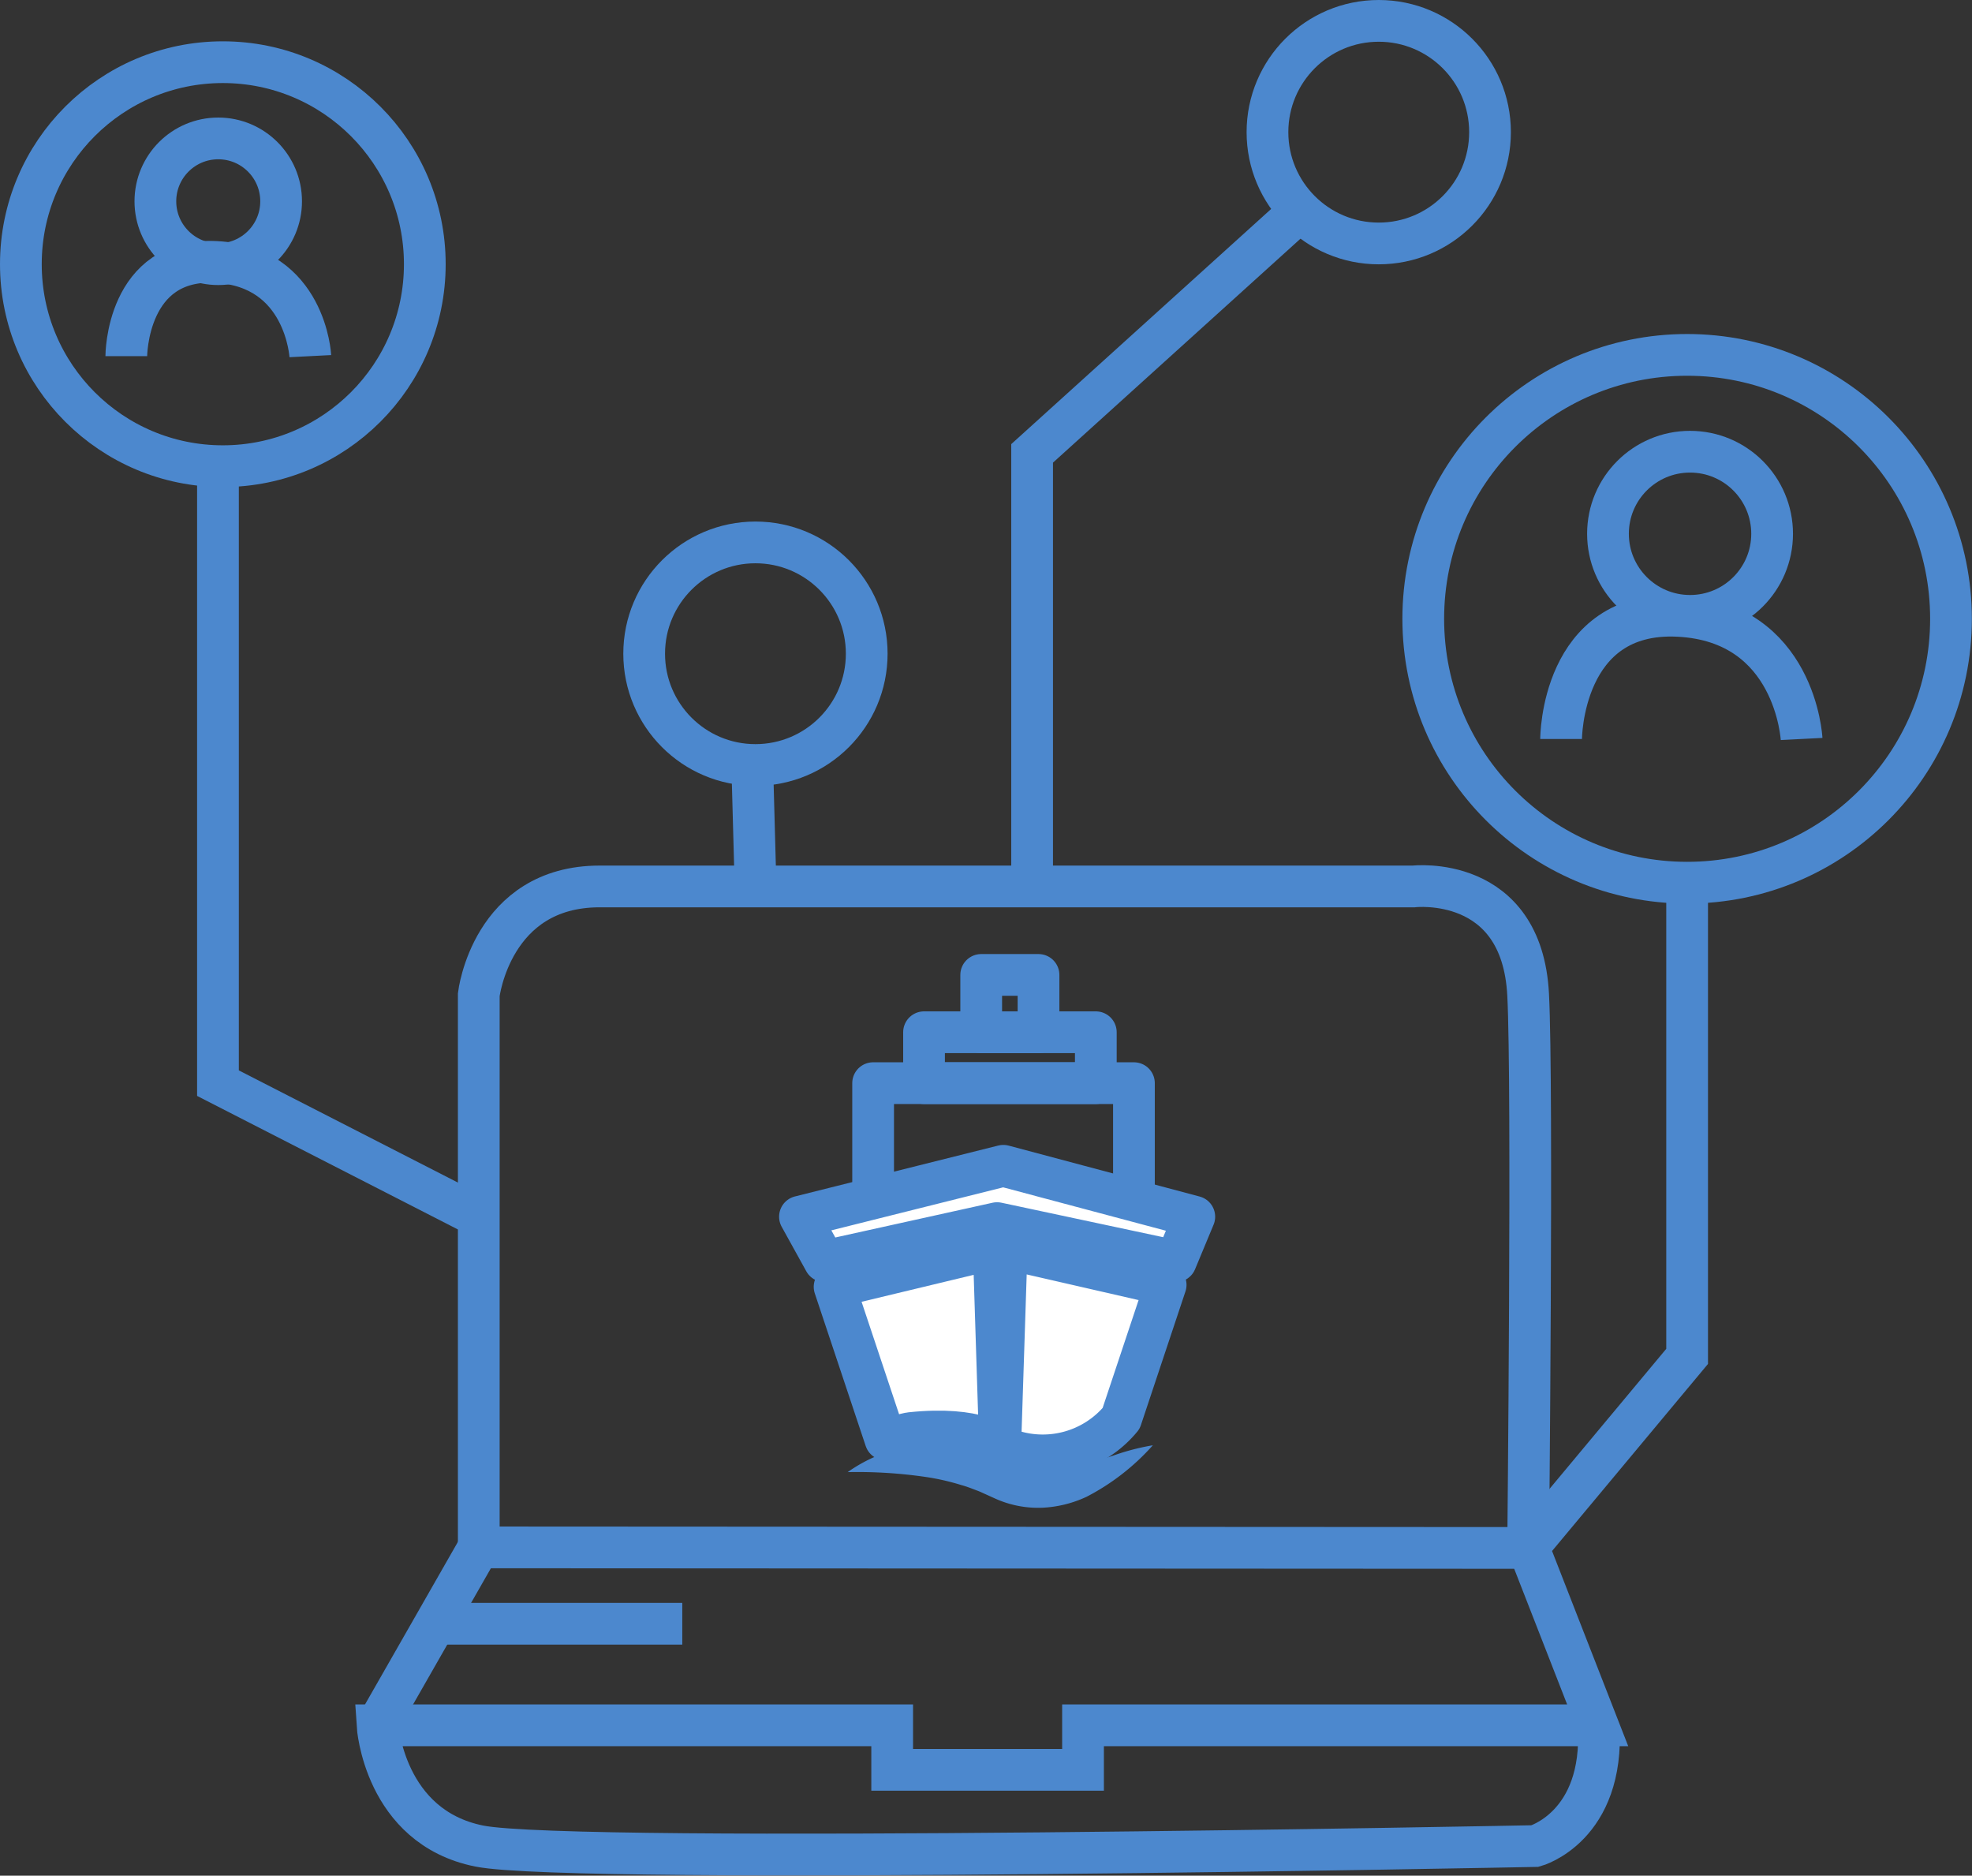 <svg id="Capa_2" data-name="Capa 2" xmlns="http://www.w3.org/2000/svg" viewBox="0 0 141.77 134.83"><rect x="0" y="0" width="141.77" height="134.83" fill="#333333" stroke="none"/><defs><style>.cls-1,.cls-2,.cls-3{fill:none;}.cls-1,.cls-2,.cls-3,.cls-4,.cls-5{stroke:#4c88ce;stroke-width:3px;}.cls-1{stroke-miterlimit:10;}.cls-2,.cls-5{stroke-linecap:round;}.cls-2,.cls-3,.cls-4,.cls-5{stroke-linejoin:round;}.cls-4,.cls-5{fill:#fff;}.cls-6{fill:#4c88ce;}</style></defs><title>repositorio</title><path class="cls-1" d="M393.42,483.73V444s.91-7.78,8.69-7.78h58.52s7.78-.91,8.23,7.78c.34,6.45,0,39.77,0,39.77Z" transform="translate(-359 -372.5)"/><path class="cls-1" d="M480.29,436.18V470l-11.43,13.71,5,12.81h-37v3.2H423.14v-3.2h-37s.46,7.31,7.32,8.68,75.9,0,75.9,0,5-1.37,4.57-8.68" transform="translate(-359 -372.5)"/><polyline class="cls-1" points="74.2 63.56 74.2 32.59 93.4 15.22"/><polyline class="cls-1" points="34.42 87.46 15.67 77.86 15.67 33.51"/><line class="cls-1" x1="31.22" y1="116.72" x2="49.05" y2="116.72"/><line class="cls-1" x1="27.1" y1="124.04" x2="34.42" y2="111.23"/><circle class="cls-1" cx="121.29" cy="44.48" r="18.97"/><path class="cls-1" d="M471.23,425.62s0-9.27,8.43-8.85,8.86,8.85,8.86,8.85" transform="translate(-359 -372.5)"/><circle class="cls-1" cx="54.31" cy="46.99" r="8"/><circle class="cls-1" cx="16.02" cy="18.99" r="14.52"/><path class="cls-1" d="M368.08,398.1s0-7.1,6.45-6.77,6.78,6.77,6.78,6.77" transform="translate(-359 -372.5)"/><circle class="cls-1" cx="99.12" cy="9.5" r="8"/><circle class="cls-1" cx="121.5" cy="38.37" r="5.9"/><circle class="cls-1" cx="15.69" cy="14.47" r="4.52"/><line class="cls-1" x1="54.08" y1="55" x2="54.31" y2="63.45"/><rect class="cls-2" x="70.54" y="70.08" width="4.12" height="4.12"/><rect class="cls-3" x="66.43" y="74.2" width="12.35" height="3.66"/><rect class="cls-3" x="62.77" y="77.86" width="18.75" height="9.6"/><polygon class="cls-4" points="57.51 87.46 72.13 83.8 85.86 87.46 84.53 90.66 71.68 87.92 59.28 90.66 57.51 87.46"/><path class="cls-5" d="M419,465l11.44-2.75.45,14.18s-1.55-1.43-6.4-.92c-.19,0-1.83.46-1.83.46Z" transform="translate(-359 -372.5)"/><path class="cls-5" d="M442.8,464.86l-11.43-2.62-.46,14.18.46.22a7.3,7.3,0,0,0,8.23-2.18Z" transform="translate(-359 -372.5)"/><path class="cls-6" d="M419.94,478.32a11,11,0,0,1,5.69-2,11.17,11.17,0,0,1,3.15.17,11,11,0,0,1,1.55.4c.26.08.5.2.75.3l.68.29a7.14,7.14,0,0,0,4.61.37,24.84,24.84,0,0,0,2.64-.71,16.74,16.74,0,0,1,2.87-.75,16.54,16.54,0,0,1-4.76,3.7,8.42,8.42,0,0,1-3.2.79,7.52,7.52,0,0,1-3.4-.67l-.64-.29c-.19-.08-.38-.18-.57-.25-.4-.15-.79-.31-1.2-.42a17.09,17.09,0,0,0-2.54-.58A34,34,0,0,0,419.94,478.32Z" transform="translate(-359 -372.5)"/></svg>